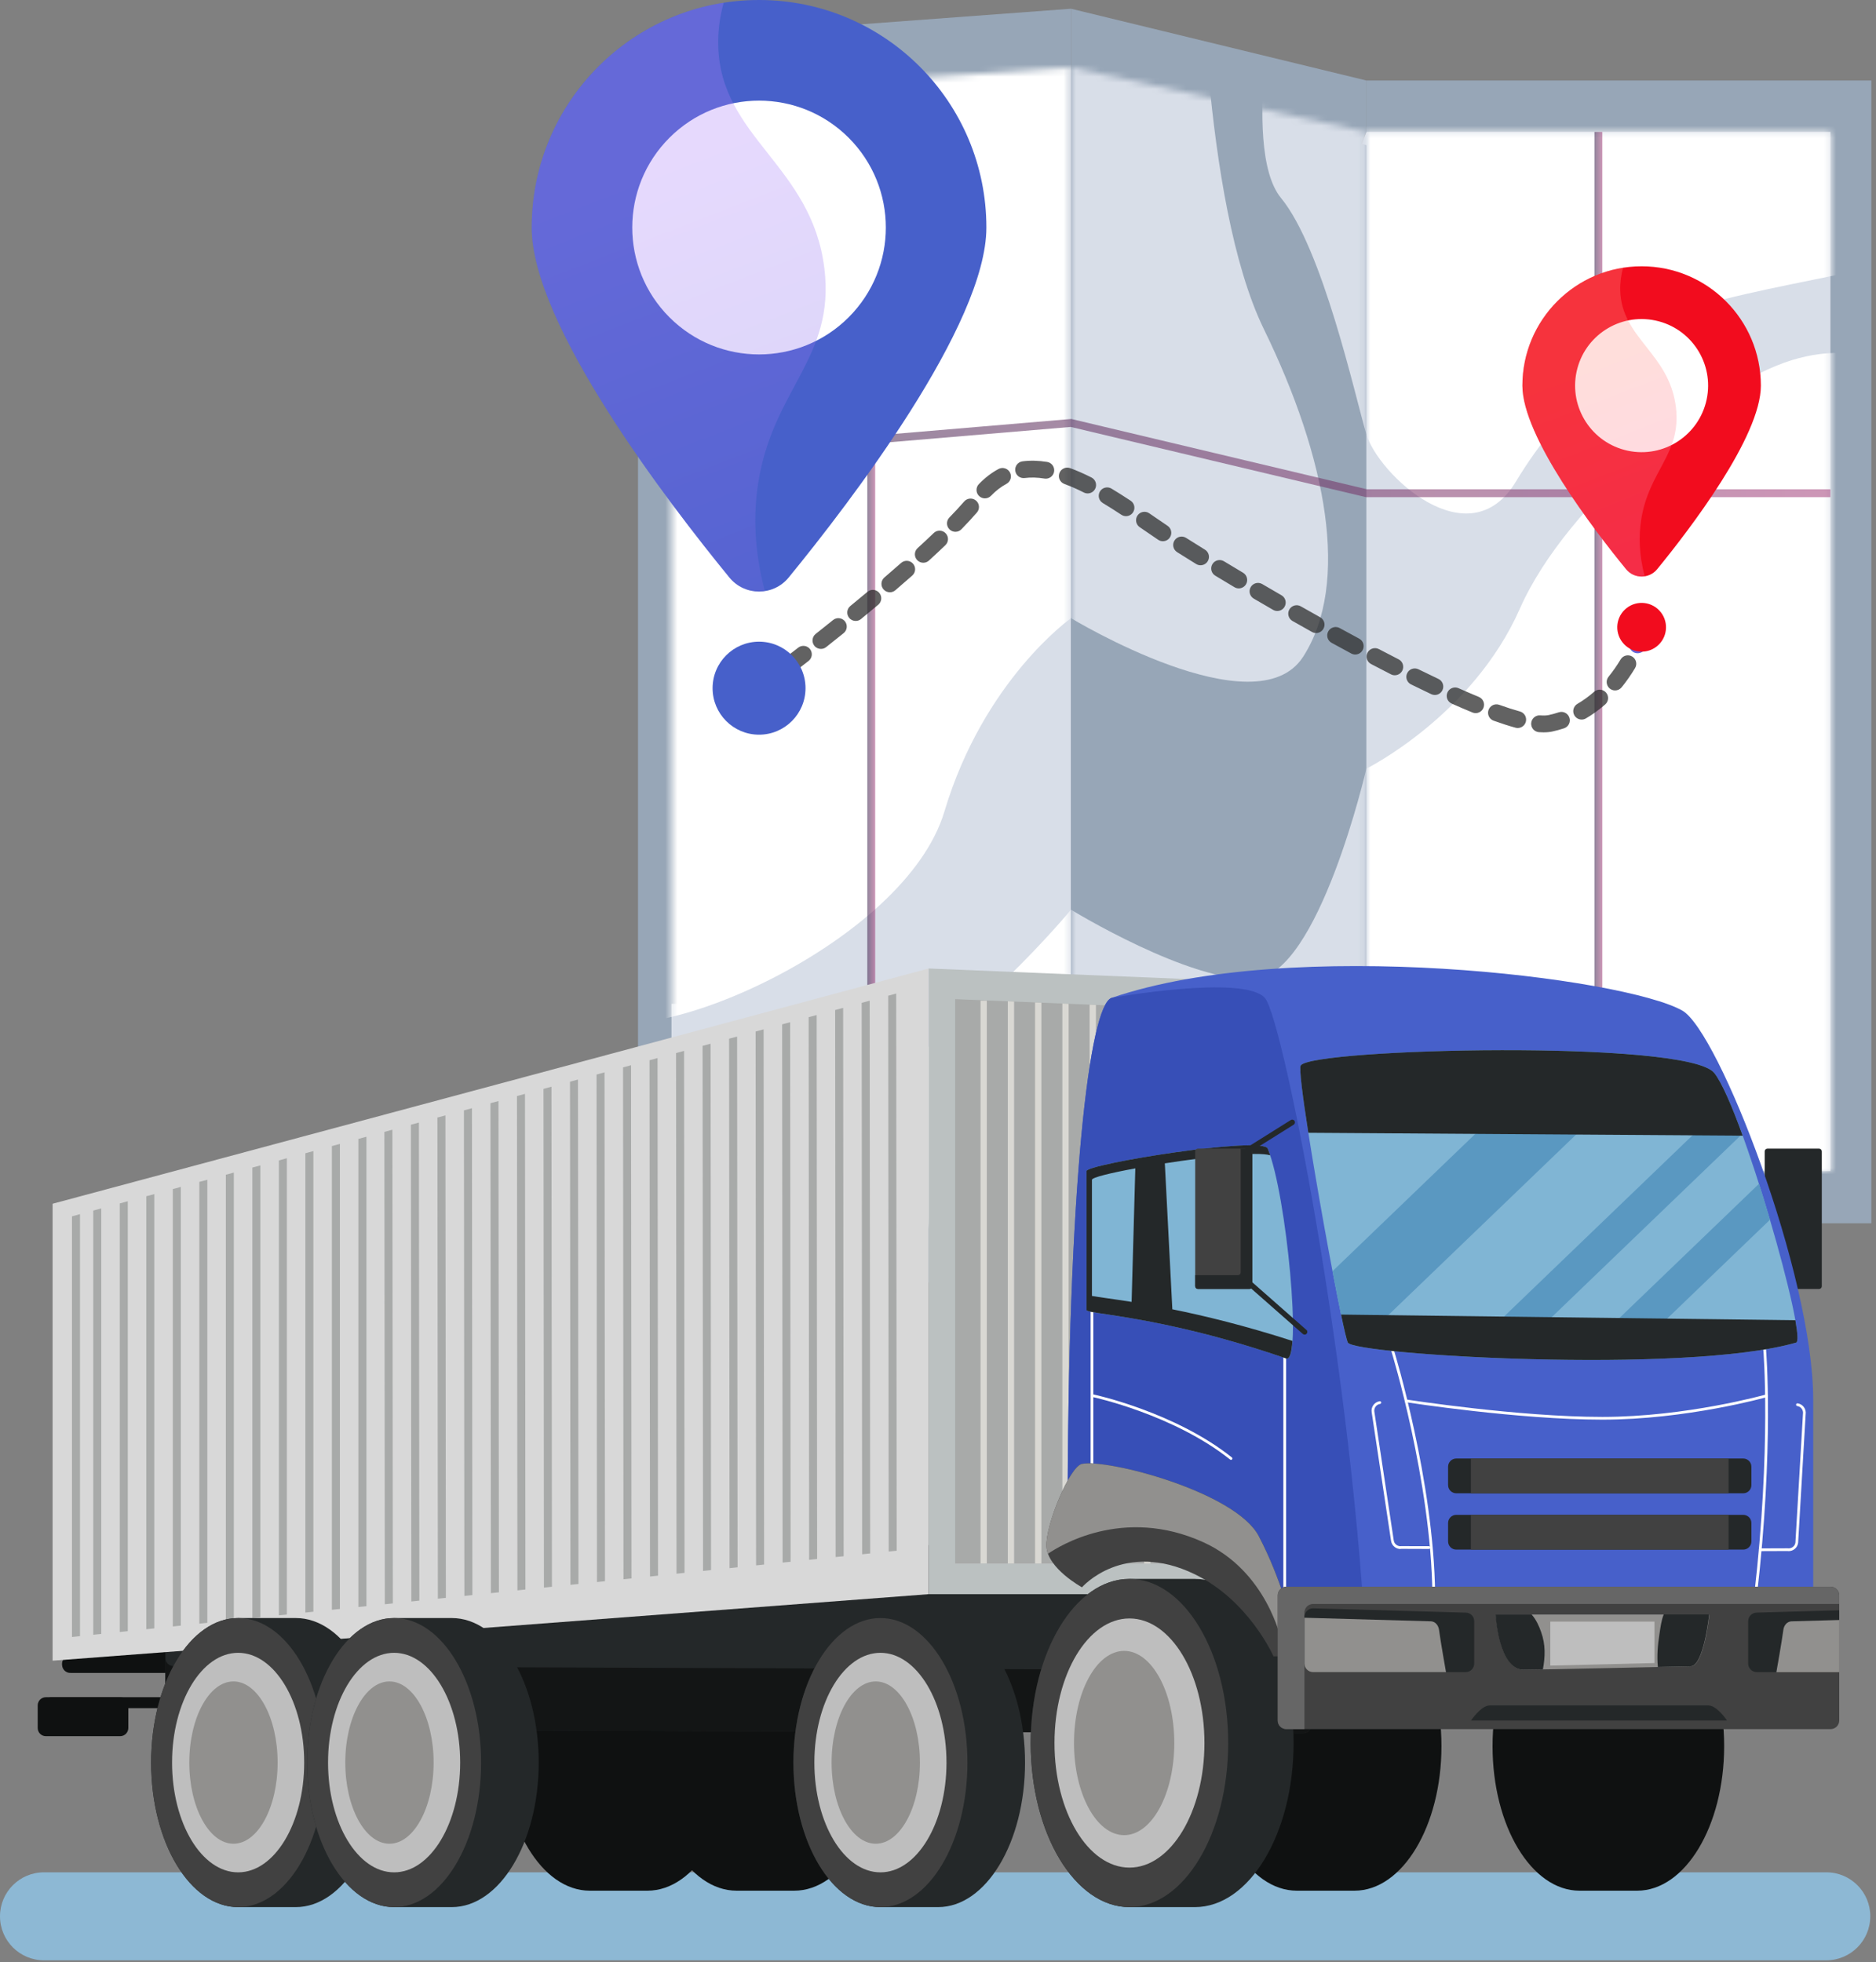 <svg width="306" height="320" viewBox="0 0 306 320" fill="none" xmlns="http://www.w3.org/2000/svg">
<rect x="0" y="0" width="306" height="320" fill="#808080" stroke="none"/>
<path d="M174.697 210.914L104.069 205.538V6.659L174.697 1.424V210.914Z" fill="#97A6B7"/>
<path d="M110.911 79.18V163.7H109.528V185.331H174.697V79.18H110.911Z" fill="#D8DEE8"/>
<mask id="mask0_307_637" style="mask-type:luminance" maskUnits="userSpaceOnUse" x="109" y="10" width="66" height="192">
<path d="M109.528 196.846V15.363L174.697 10.979V201.36L109.528 196.846Z" fill="white"/>
</mask>
<g mask="url(#mask0_307_637)">
<path d="M195.838 -13.07C195.838 -13.07 195.906 32.681 206.159 53.683C216.412 74.686 220.269 95.133 212.554 107.105C204.839 119.078 174.697 100.809 174.697 100.809C174.697 100.809 160.475 110.849 154.046 132.334C147.617 153.819 105.826 171.722 96.824 165.666C87.823 159.61 91.68 -2.533 91.68 -2.533L195.838 -13.07Z" fill="white"/>
<path d="M94.896 177.994C94.896 177.994 120.219 189.811 139.383 178.892C158.547 167.973 174.697 148.35 174.697 148.35C174.697 148.35 194.187 160.301 204.657 159.633C215.126 158.966 222.871 125.352 222.871 125.352C222.871 125.352 240.201 116.734 247.916 99.248C255.631 81.762 279.314 62.719 292.279 58.73C305.244 54.74 312.853 62.188 312.853 62.188L309.638 214.602L109.527 225.088L94.895 177.994H94.896Z" fill="white"/>
</g>
<path d="M222.87 199.487H305.244V13.128H222.87L222.87 199.487Z" fill="#97A6B7"/>
<path d="M298.566 190.973V21.512H222.871L200.156 85.503L222.871 190.973H298.566Z" fill="#D8DEE8"/>
<mask id="mask1_307_637" style="mask-type:luminance" maskUnits="userSpaceOnUse" x="222" y="21" width="77" height="170">
<path d="M298.566 190.973V21.512L222.871 21.512V190.973H298.566Z" fill="white"/>
</mask>
<g mask="url(#mask1_307_637)">
<path d="M94.896 177.994C94.896 177.994 120.219 189.811 139.383 178.892C158.547 167.973 174.697 148.35 174.697 148.35C174.697 148.35 194.187 160.3 204.657 159.633C215.126 158.966 222.871 125.352 222.871 125.352C222.871 125.352 240.201 116.734 247.916 99.248C255.631 81.762 279.314 62.718 292.279 58.729C305.244 54.74 312.853 62.188 312.853 62.188L309.638 214.602L109.527 225.088L94.895 177.994H94.896Z" fill="white"/>
<path d="M208.941 -7.381C208.941 -7.381 202.114 23.968 208.941 32.277C215.769 40.586 220.971 64.369 222.871 70.813C224.77 77.258 239.558 91.364 247.274 78.521C254.989 65.677 266.562 56.309 272.348 51.986C278.134 47.663 314.782 43.224 316.711 39.975C318.64 36.726 319.925 -0.138 319.925 -0.138L208.941 -7.381Z" fill="white"/>
</g>
<path d="M222.871 199.487L174.698 210.914V1.424L222.871 13.128V21.512L213.853 39.423L211.099 187.43L222.871 190.973V199.487Z" fill="#97A6B7"/>
<path d="M222.871 162.585V23.689L205.908 17.878L197.495 16.018L196.043 15.848V100.589H174.698V162.585H222.871Z" fill="#97A6B7"/>
<mask id="mask2_307_637" style="mask-type:luminance" maskUnits="userSpaceOnUse" x="174" y="10" width="49" height="192">
<path d="M174.698 201.36V10.979L222.871 21.512V190.987L174.698 201.36Z" fill="white"/>
</mask>
<g mask="url(#mask2_307_637)">
<path d="M195.838 -13.07C195.838 -13.07 195.907 32.681 206.159 53.683C216.412 74.686 220.27 95.133 212.555 107.105C204.84 119.078 174.697 100.809 174.697 100.809C174.697 100.809 160.476 110.849 154.046 132.334C147.617 153.819 105.826 171.722 96.825 165.666C87.823 159.61 91.68 -2.533 91.68 -2.533L195.838 -13.07Z" fill="#D8DEE8"/>
<path d="M94.896 177.994C94.896 177.994 120.219 189.811 139.383 178.892C158.547 167.973 174.697 148.35 174.697 148.35C174.697 148.35 194.187 160.301 204.657 159.633C215.126 158.966 222.871 125.352 222.871 125.352C222.871 125.352 240.201 116.734 247.916 99.248C255.631 81.762 279.314 62.719 292.279 58.73C305.244 54.74 312.853 62.188 312.853 62.188L309.638 214.602L109.527 225.088L94.895 177.994H94.896Z" fill="#D8DEE8"/>
<path d="M208.941 -7.381C208.941 -7.381 202.114 23.968 208.941 32.277C215.769 40.586 220.971 64.369 222.871 70.813C224.77 77.258 239.558 91.365 247.274 78.521C254.989 65.677 266.562 56.309 272.348 51.986C278.134 47.664 314.782 43.224 316.711 39.975C318.64 36.726 319.925 -0.138 319.925 -0.138L208.941 -7.381Z" fill="#D8DEE8"/>
</g>
<path opacity="0.53" d="M261.361 21.512H260.076V199.487H261.361V21.512Z" fill="url(#paint0_linear_307_637)"/>
<path opacity="0.53" d="M142.756 13.171H141.47V199.486H142.756V13.171Z" fill="url(#paint1_linear_307_637)"/>
<path opacity="0.53" d="M298.566 81.074H222.796L222.723 81.056L174.649 69.623L109.582 75.122L109.474 73.84L174.746 68.323L174.846 68.347L222.947 79.787H298.566V81.074Z" fill="url(#paint2_linear_307_637)"/>
<path d="M123.812 113.599C123.392 113.599 122.977 113.407 122.708 113.043C122.257 112.434 122.385 111.574 122.994 111.122C122.996 111.12 123.522 110.73 124.448 110.031C125.053 109.573 125.914 109.694 126.371 110.3C126.828 110.905 126.706 111.766 126.102 112.224C125.162 112.933 124.629 113.329 124.629 113.329C124.383 113.511 124.097 113.599 123.813 113.599H123.812Z" fill="url(#paint3_linear_307_637)"/>
<path opacity="0.75" d="M251.79 119.43C251.547 119.43 251.289 119.42 251.024 119.4C250.268 119.344 249.701 118.686 249.758 117.928C249.814 117.171 250.47 116.603 251.229 116.661C251.793 116.703 252.273 116.685 252.629 116.607C253.178 116.486 253.725 116.337 254.253 116.161C254.972 115.923 255.75 116.312 255.988 117.033C256.227 117.753 255.836 118.53 255.117 118.768C254.498 118.973 253.859 119.149 253.216 119.29C252.793 119.383 252.312 119.429 251.789 119.429L251.79 119.43ZM247.559 118.721C247.439 118.721 247.317 118.705 247.195 118.671C246.124 118.378 244.924 117.993 243.628 117.526C242.914 117.269 242.544 116.482 242.801 115.769C243.058 115.055 243.844 114.685 244.557 114.942C245.786 115.384 246.918 115.747 247.92 116.022C248.651 116.223 249.082 116.978 248.882 117.71C248.715 118.32 248.162 118.721 247.558 118.721H247.559ZM257.99 117.344C257.518 117.344 257.059 117.1 256.803 116.662C256.421 116.007 256.642 115.166 257.297 114.783C258.244 114.23 259.161 113.566 260.022 112.809C260.592 112.309 261.459 112.365 261.959 112.935C262.46 113.505 262.403 114.373 261.834 114.874C260.841 115.746 259.78 116.515 258.681 117.156C258.464 117.284 258.225 117.344 257.99 117.344ZM240.696 116.293C240.522 116.293 240.345 116.26 240.175 116.19C239.11 115.752 237.971 115.263 236.791 114.738C236.098 114.429 235.787 113.617 236.096 112.924C236.405 112.231 237.217 111.92 237.908 112.228C239.064 112.743 240.177 113.222 241.217 113.649C241.918 113.937 242.253 114.739 241.965 115.441C241.747 115.972 241.235 116.293 240.695 116.293H240.696ZM234.041 113.335C233.845 113.335 233.645 113.293 233.456 113.203C232.395 112.702 231.286 112.166 230.157 111.609C229.477 111.274 229.198 110.45 229.533 109.77C229.867 109.089 230.691 108.81 231.371 109.145C232.486 109.694 233.582 110.223 234.629 110.718C235.314 111.042 235.608 111.861 235.284 112.547C235.049 113.043 234.556 113.334 234.041 113.334V113.335ZM263.441 112.594C263.136 112.594 262.829 112.493 262.575 112.285C261.987 111.806 261.899 110.941 262.378 110.353C263.082 109.487 263.745 108.539 264.347 107.535C264.737 106.884 265.58 106.674 266.23 107.063C266.88 107.454 267.091 108.297 266.701 108.948C266.032 110.063 265.293 111.119 264.507 112.087C264.235 112.42 263.84 112.593 263.442 112.593L263.441 112.594ZM128.167 110.3C127.755 110.3 127.347 110.115 127.077 109.763C126.616 109.161 126.729 108.299 127.33 107.837C128.192 107.175 129.157 106.429 130.2 105.616C130.798 105.15 131.66 105.256 132.127 105.855C132.593 106.454 132.486 107.317 131.888 107.783C130.839 108.602 129.869 109.352 129.001 110.018C128.752 110.209 128.458 110.302 128.167 110.302V110.3ZM227.508 110.118C227.298 110.118 227.085 110.07 226.885 109.968C225.829 109.429 224.737 108.863 223.638 108.286C222.967 107.934 222.708 107.104 223.06 106.432C223.412 105.76 224.241 105.501 224.913 105.853C226.003 106.425 227.086 106.986 228.133 107.521C228.809 107.865 229.077 108.693 228.732 109.368C228.49 109.844 228.008 110.118 227.508 110.118ZM221.059 106.736C220.84 106.736 220.618 106.683 220.411 106.573C219.338 105.996 218.266 105.414 217.2 104.829C216.535 104.464 216.292 103.63 216.656 102.964C217.021 102.299 217.855 102.056 218.52 102.42C219.58 103.001 220.644 103.58 221.71 104.152C222.377 104.511 222.628 105.343 222.269 106.012C222.022 106.473 221.548 106.735 221.058 106.735L221.059 106.736ZM133.905 105.824C133.5 105.824 133.099 105.645 132.828 105.302C132.358 104.707 132.458 103.843 133.052 103.373C133.965 102.65 134.914 101.893 135.887 101.11C136.477 100.634 137.341 100.728 137.817 101.319C138.292 101.91 138.198 102.775 137.607 103.25C136.629 104.038 135.674 104.799 134.756 105.526C134.504 105.726 134.203 105.823 133.905 105.823L133.905 105.824ZM214.674 103.234C214.447 103.234 214.218 103.178 214.006 103.06C212.933 102.46 211.871 101.862 210.824 101.267C210.165 100.893 209.934 100.054 210.308 99.394C210.683 98.735 211.52 98.504 212.18 98.878C213.22 99.47 214.277 100.065 215.343 100.661C216.005 101.031 216.242 101.868 215.873 102.53C215.622 102.98 215.154 103.234 214.673 103.234H214.674ZM139.572 101.259C139.175 101.259 138.781 101.088 138.51 100.756C138.029 100.169 138.115 99.304 138.701 98.824C139.623 98.067 140.556 97.295 141.491 96.514C142.073 96.027 142.939 96.104 143.424 96.686C143.911 97.268 143.834 98.134 143.252 98.621C142.31 99.409 141.37 100.186 140.441 100.949C140.186 101.158 139.878 101.26 139.572 101.26V101.259ZM208.341 99.636C208.108 99.636 207.873 99.577 207.657 99.452C206.579 98.831 205.525 98.217 204.5 97.616C203.846 97.233 203.627 96.391 204.01 95.737C204.394 95.082 205.235 94.863 205.888 95.247C206.907 95.845 207.955 96.455 209.027 97.073C209.685 97.452 209.91 98.292 209.531 98.949C209.277 99.39 208.815 99.637 208.34 99.637L208.341 99.636ZM145.149 96.588C144.763 96.588 144.378 96.426 144.106 96.108C143.613 95.532 143.68 94.665 144.256 94.171C145.195 93.366 146.114 92.568 146.987 91.797C147.555 91.295 148.422 91.35 148.924 91.919C149.426 92.488 149.371 93.356 148.802 93.858C147.92 94.636 146.991 95.444 146.042 96.258C145.783 96.48 145.466 96.588 145.149 96.588ZM202.057 95.953C201.818 95.953 201.576 95.89 201.356 95.759C200.263 95.109 199.216 94.48 198.225 93.879C197.576 93.487 197.368 92.642 197.76 91.993C198.153 91.344 198.997 91.136 199.645 91.529C200.63 92.126 201.673 92.751 202.76 93.398C203.411 93.786 203.625 94.629 203.238 95.281C202.981 95.713 202.525 95.953 202.057 95.953ZM195.823 92.18C195.577 92.18 195.328 92.114 195.104 91.976C193.978 91.281 192.933 90.629 191.999 90.037C191.358 89.631 191.169 88.782 191.574 88.141C191.98 87.5 192.828 87.309 193.468 87.716C194.393 88.302 195.428 88.948 196.544 89.637C197.19 90.035 197.391 90.881 196.994 91.526C196.734 91.948 196.284 92.18 195.824 92.18H195.823ZM150.601 91.771C150.229 91.771 149.858 91.621 149.588 91.324C149.076 90.764 149.115 89.895 149.674 89.384C150.603 88.534 151.489 87.704 152.305 86.92C152.852 86.394 153.721 86.413 154.247 86.96C154.771 87.507 154.754 88.376 154.207 88.902C153.375 89.701 152.472 90.545 151.527 91.411C151.263 91.652 150.932 91.771 150.601 91.771ZM189.679 88.26C189.416 88.26 189.149 88.184 188.914 88.026C188.156 87.515 187.379 86.981 186.585 86.437L185.902 85.969C185.276 85.54 185.117 84.685 185.545 84.059C185.974 83.433 186.828 83.274 187.453 83.702L188.138 84.171C188.924 84.711 189.695 85.241 190.446 85.747C191.075 86.171 191.242 87.025 190.818 87.653C190.553 88.047 190.119 88.26 189.678 88.26H189.679ZM155.84 86.723C155.494 86.723 155.149 86.594 154.883 86.334C154.34 85.804 154.327 84.935 154.856 84.391C155.759 83.464 156.572 82.583 157.275 81.775C157.773 81.203 158.64 81.143 159.212 81.642C159.784 82.139 159.844 83.007 159.346 83.58C158.609 84.425 157.761 85.343 156.824 86.307C156.555 86.584 156.197 86.723 155.84 86.723ZM183.663 84.173C183.404 84.173 183.142 84.1 182.909 83.946C181.8 83.215 180.81 82.59 179.884 82.034C179.234 81.644 179.023 80.8 179.412 80.15C179.803 79.499 180.644 79.287 181.296 79.677C182.255 80.253 183.277 80.899 184.419 81.652C185.052 82.07 185.228 82.921 184.81 83.555C184.547 83.956 184.109 84.173 183.663 84.173ZM160.655 81.272C160.312 81.272 159.969 81.145 159.703 80.888C159.157 80.362 159.141 79.493 159.666 78.946C160.653 77.921 161.733 77.091 162.875 76.48C163.544 76.123 164.375 76.375 164.733 77.044C165.09 77.713 164.837 78.545 164.169 78.903C163.28 79.378 162.43 80.034 161.643 80.851C161.374 81.131 161.014 81.272 160.655 81.272ZM177.412 80.465C177.203 80.465 176.993 80.418 176.795 80.317C175.681 79.755 174.61 79.285 173.616 78.922C172.903 78.662 172.537 77.873 172.797 77.161C173.057 76.449 173.844 76.081 174.557 76.341C175.653 76.742 176.821 77.254 178.031 77.865C178.708 78.207 178.98 79.033 178.638 79.71C178.397 80.189 177.913 80.465 177.412 80.465ZM170.584 78.06C170.51 78.06 170.437 78.054 170.362 78.042C169.22 77.856 168.139 77.826 167.141 77.956C166.388 78.054 165.7 77.522 165.604 76.77C165.506 76.017 166.037 75.329 166.789 75.232C168.052 75.068 169.4 75.102 170.805 75.331C171.553 75.453 172.06 76.159 171.938 76.908C171.828 77.581 171.246 78.06 170.585 78.06H170.584Z" fill="#2E2E2E"/>
<path d="M267.112 106.534C266.929 106.534 266.743 106.497 266.565 106.419C265.869 106.115 265.551 105.307 265.855 104.611C266.268 103.662 266.459 103.052 266.461 103.046C266.687 102.322 267.456 101.917 268.178 102.142C268.901 102.366 269.306 103.134 269.083 103.857C269.073 103.887 268.851 104.606 268.37 105.708C268.145 106.225 267.641 106.533 267.111 106.533L267.112 106.534Z" fill="url(#paint4_linear_307_637)"/>
<path d="M160.891 37.105C160.891 52.96 138.693 81.892 128.647 94.174C126.147 97.23 121.474 97.23 118.974 94.174C108.928 81.892 86.73 52.96 86.73 37.105C86.73 16.612 103.331 0 123.81 0C144.289 0 160.891 16.612 160.891 37.105Z" fill="#4760CA"/>
<path d="M138.434 51.737C146.51 43.656 146.51 30.553 138.434 22.472C130.358 14.391 117.264 14.391 109.188 22.472C101.111 30.553 101.111 43.656 109.188 51.737C117.264 59.819 130.358 59.819 138.434 51.737Z" fill="white"/>
<g style="mix-blend-mode:multiply" opacity="0.3">
<path d="M123.647 78.94C125.999 63.437 136.23 58.474 134.474 43.836C132.449 26.954 117.511 22.459 117.15 7.433C117.092 5.015 117.421 2.682 118.041 0.448C100.303 3.222 86.731 18.576 86.731 37.105C86.731 52.961 108.928 81.893 118.975 94.175C120.446 95.974 122.67 96.712 124.761 96.394C122.963 89.604 122.909 83.805 123.647 78.94V78.94Z" fill="url(#paint5_linear_307_637)"/>
</g>
<path d="M123.811 119.809C127.997 119.809 131.39 116.414 131.39 112.225C131.39 108.037 127.997 104.642 123.811 104.642C119.625 104.642 116.232 108.037 116.232 112.225C116.232 116.414 119.625 119.809 123.811 119.809Z" fill="#4760CA"/>
<path d="M287.22 62.888C287.22 71.204 275.577 86.378 270.308 92.82C268.997 94.423 266.546 94.423 265.234 92.82C259.966 86.378 248.323 71.204 248.323 62.888C248.323 52.14 257.03 43.426 267.771 43.426C278.512 43.426 287.22 52.139 287.22 62.888Z" fill="#F20C1E"/>
<path d="M278.378 65.137C279.622 59.273 275.879 53.511 270.019 52.267C264.159 51.023 258.401 54.768 257.157 60.631C255.914 66.495 259.656 72.257 265.516 73.502C271.376 74.746 277.135 71.001 278.378 65.137Z" fill="white"/>
<g style="mix-blend-mode:multiply" opacity="0.3">
<path d="M267.686 84.829C268.92 76.698 274.286 74.096 273.365 66.418C272.303 57.563 264.468 55.205 264.279 47.325C264.249 46.056 264.422 44.833 264.747 43.661C255.443 45.115 248.325 53.169 248.325 62.886C248.325 71.203 259.967 86.377 265.236 92.819C266.008 93.762 267.175 94.15 268.271 93.983C267.328 90.422 267.299 87.38 267.687 84.829H267.686Z" fill="url(#paint6_linear_307_637)"/>
</g>
<path d="M270.219 105.429C271.949 104.077 272.257 101.578 270.906 99.846C269.555 98.114 267.057 97.807 265.326 99.159C263.596 100.51 263.288 103.01 264.639 104.742C265.99 106.474 268.488 106.781 270.219 105.429Z" fill="#F20C1E"/>
<path d="M305.065 312.503C305.065 316.466 301.853 319.677 297.89 319.677H7.174C3.211 319.677 0 316.466 0 312.503C0 308.539 3.211 305.328 7.174 305.328H297.896C301.859 305.328 305.07 308.539 305.07 312.503H305.065Z" fill="#8DB8D4"/>
<path d="M32.688 270.197C32.732 270.933 32.172 272.76 31.437 272.81H11.538C10.803 272.854 10.172 272.288 10.128 271.553L10.117 271.421C10.073 270.686 10.633 270.054 11.368 270.01L31.267 268.814C32.002 268.77 32.633 269.33 32.678 270.065L32.688 270.197Z" fill="#0F1111"/>
<path d="M7.482 276.773H19.597C20.332 276.773 20.93 277.372 20.93 278.107V281.796C20.93 282.531 20.332 283.13 19.597 283.13H7.482C6.746 283.13 6.148 282.531 6.148 281.796V278.107C6.148 277.372 6.746 276.773 7.482 276.773Z" fill="#0F1111"/>
<path d="M28.407 277.668C28.407 278.162 28.006 278.557 27.512 278.557H8.377C7.883 278.557 7.482 278.156 7.482 277.668C7.482 277.174 7.883 276.773 8.377 276.773H27.512C28.006 276.773 28.407 277.174 28.407 277.668Z" fill="#0F1111"/>
<path d="M129.552 261.184H120.154C112.321 261.184 105.964 271.74 105.964 284.755C105.964 297.77 112.315 308.325 120.154 308.325H129.552C137.39 308.325 143.741 297.77 143.741 284.755C143.741 271.74 137.39 261.184 129.552 261.184Z" fill="#0F1111"/>
<path d="M220.931 261.184H211.534C203.695 261.184 197.344 271.74 197.344 284.755C197.344 297.77 203.695 308.325 211.534 308.325H220.931C228.77 308.325 235.121 297.77 235.121 284.755C235.121 271.74 228.77 261.184 220.931 261.184Z" fill="#0F1111"/>
<path d="M267.041 261.184H257.643C249.805 261.184 243.454 271.74 243.454 284.755C243.454 297.77 249.805 308.325 257.643 308.325H267.041C274.88 308.325 281.231 297.77 281.231 284.755C281.231 271.74 274.88 261.184 267.041 261.184Z" fill="#0F1111"/>
<path d="M105.602 261.184H96.205C88.371 261.184 82.015 271.74 82.015 284.755C82.015 297.77 88.366 308.325 96.205 308.325H105.602C113.441 308.325 119.792 297.77 119.792 284.755C119.792 271.74 113.441 261.184 105.602 261.184Z" fill="#0F1111"/>
<path d="M213.91 281.313C213.91 282.048 213.312 282.647 212.576 282.647L28.308 281.982C27.572 281.982 26.974 281.384 26.974 280.648V264.505C26.974 263.769 27.572 263.171 28.308 263.171L213.246 246.368C213.982 246.368 214.58 246.966 214.58 247.702L213.916 281.313H213.91Z" fill="#242829"/>
<path opacity="0.8" d="M213.91 271.037C213.91 271.772 213.312 272.371 212.576 272.371L28.308 271.701C27.572 271.701 26.974 271.103 26.974 270.367V280.643C26.974 281.379 27.572 281.977 28.308 281.977L212.576 282.641C213.312 282.641 213.91 282.043 213.91 281.307L214.574 247.697C214.574 247.45 214.503 247.219 214.382 247.021L213.905 271.037H213.91Z" fill="#0F1111"/>
<path d="M288.29 187.315H296.716C296.963 187.315 297.16 187.513 297.16 187.76V209.755C297.16 210.002 296.963 210.2 296.716 210.2H288.29C288.043 210.2 287.845 210.002 287.845 209.755V187.76C287.845 187.513 288.043 187.315 288.29 187.315Z" fill="#242829"/>
<path d="M151.481 259.971L8.58 270.817V196.301L151.481 157.937V259.971Z" fill="#D8D8D8"/>
<path d="M239.628 259.971H151.481V157.937L239.628 161.548V259.971Z" fill="#BBC1C1"/>
<path d="M235.302 254.97H155.802V162.937L235.302 166.198V254.97Z" fill="#A8AAA9"/>
<path d="M11.742 198.354V266.953L13.048 266.816V197.997L11.742 198.354Z" fill="#A8AAA9"/>
<path d="M15.211 197.415V266.591L16.517 266.453V197.064L15.211 197.415Z" fill="#A8AAA9"/>
<path d="M19.536 196.246V266.141L20.843 266.003V195.895L19.536 196.246Z" fill="#A8AAA9"/>
<path d="M23.862 195.077V265.685L25.168 265.548V194.726L23.862 195.077Z" fill="#A8AAA9"/>
<path d="M28.188 193.907V265.235L29.494 265.097V193.556L28.188 193.907Z" fill="#A8AAA9"/>
<path d="M32.513 192.738V264.779L33.819 264.642V192.387L32.513 192.738Z" fill="#A8AAA9"/>
<path d="M36.838 191.569V264.329L38.139 264.192V191.218L36.838 191.569Z" fill="#A8AAA9"/>
<path d="M41.164 190.4V263.873L42.465 263.736V190.049L41.164 190.4Z" fill="#A8AAA9"/>
<path d="M45.49 189.236V263.423L46.791 263.286V188.879L45.49 189.236Z" fill="#A8AAA9"/>
<path d="M49.81 188.067V262.968L51.116 262.83V187.71L49.81 188.067Z" fill="#A8AAA9"/>
<path d="M54.135 186.898V262.517L55.441 262.38V186.541L54.135 186.898Z" fill="#A8AAA9"/>
<path d="M58.46 185.729V262.062L59.767 261.93V185.372L58.46 185.729Z" fill="#A8AAA9"/>
<path d="M62.698 184.581L62.77 261.612L64.076 261.48L64.005 184.23L62.698 184.581Z" fill="#A8AAA9"/>
<path d="M67.024 183.412L67.095 261.162L68.402 261.025L68.33 183.061L67.024 183.412Z" fill="#A8AAA9"/>
<path d="M71.349 182.243L71.421 260.706L72.727 260.574L72.656 181.892L71.349 182.243Z" fill="#A8AAA9"/>
<path d="M75.675 181.074L75.746 260.256L77.053 260.119L76.981 180.722L75.675 181.074Z" fill="#A8AAA9"/>
<path d="M80.001 179.905L80.072 259.8L81.378 259.669L81.307 179.553L80.001 179.905Z" fill="#A8AAA9"/>
<path d="M84.326 178.735L84.397 259.35L85.704 259.213L85.632 178.384L84.326 178.735Z" fill="#A8AAA9"/>
<path d="M88.651 177.571L88.723 258.9L90.029 258.763L89.952 177.215L88.651 177.571Z" fill="#A8AAA9"/>
<path d="M92.977 176.402L93.048 258.444L94.355 258.307L94.278 176.045L92.977 176.402Z" fill="#A8AAA9"/>
<path d="M97.302 175.233L97.374 257.994L98.68 257.857L98.603 174.876L97.302 175.233Z" fill="#A8AAA9"/>
<path d="M101.628 174.064L101.699 257.539L103.006 257.402L102.929 173.713L101.628 174.064Z" fill="#A8AAA9"/>
<path d="M105.948 172.895L106.025 257.089L107.331 256.951L107.254 172.543L105.948 172.895Z" fill="#A8AAA9"/>
<path d="M110.274 171.725L110.351 256.633L111.657 256.496L111.58 171.374L110.274 171.725Z" fill="#A8AAA9"/>
<path d="M114.599 170.556L114.676 256.183L115.982 256.046L115.906 170.205L114.599 170.556Z" fill="#A8AAA9"/>
<path d="M118.925 169.387L119.001 255.727L120.308 255.59L120.231 169.036L118.925 169.387Z" fill="#A8AAA9"/>
<path d="M123.25 168.218L123.327 255.277L124.633 255.14L124.556 167.867L123.25 168.218Z" fill="#A8AAA9"/>
<path d="M127.576 167.049L127.653 254.822L128.959 254.685L128.882 166.698L127.576 167.049Z" fill="#A8AAA9"/>
<path d="M131.901 165.879L131.978 254.371L133.284 254.234L133.208 165.528L131.901 165.879Z" fill="#A8AAA9"/>
<path d="M136.227 164.71L136.303 253.916L137.61 253.784L137.528 164.359L136.227 164.71Z" fill="#A8AAA9"/>
<path d="M140.552 163.541L140.629 253.466L141.936 253.329L141.853 163.19L140.552 163.541Z" fill="#A8AAA9"/>
<path d="M146.179 162.021L144.878 162.377L144.955 253.016L146.261 252.878L146.179 162.021Z" fill="#A8AAA9"/>
<path d="M160.961 163.19H159.935V254.965H160.961V163.19Z" fill="#D9D8D3"/>
<path d="M164.386 163.289V254.97H165.413V163.332L164.386 163.289Z" fill="#D9D8D3"/>
<path d="M168.833 163.475V254.97H169.864V163.514L168.833 163.475Z" fill="#D9D8D3"/>
<path d="M173.284 163.656V254.97H174.311V163.7L173.284 163.656Z" fill="#D9D8D3"/>
<path d="M177.73 163.838V254.97H178.762V163.882L177.73 163.838Z" fill="#D9D8D3"/>
<path d="M182.182 164.019V254.97H183.209V164.062L182.182 164.019Z" fill="#D9D8D3"/>
<path d="M186.628 164.205V254.97H187.655V164.244L186.628 164.205Z" fill="#D9D8D3"/>
<path d="M191.075 164.386V254.97H192.107V164.43L191.075 164.386Z" fill="#D9D8D3"/>
<path d="M195.527 164.568V254.97H196.553V164.612L195.527 164.568Z" fill="#D9D8D3"/>
<path d="M199.979 164.749V254.97H201.005V164.793L199.979 164.749Z" fill="#D9D8D3"/>
<path d="M204.425 164.935V254.97H205.451V164.974L204.425 164.935Z" fill="#D9D8D3"/>
<path d="M208.871 165.116V254.97H209.903V165.155L208.871 165.116Z" fill="#D9D8D3"/>
<path d="M213.323 165.298V254.97H214.349V165.342L213.323 165.298Z" fill="#D9D8D3"/>
<path d="M217.769 165.479V254.97H218.801V165.523L217.769 165.479Z" fill="#D9D8D3"/>
<path d="M222.221 165.66V254.97H223.247V165.704L222.221 165.66Z" fill="#D9D8D3"/>
<path d="M226.667 165.847V254.97H227.699V165.885L226.667 165.847Z" fill="#D9D8D3"/>
<path d="M231.119 166.028V254.97H232.145V166.072L231.119 166.028Z" fill="#D9D8D3"/>
<path d="M181.315 162.728C177.725 163.958 174.135 192.969 174.135 248.41C174.135 248.41 192.481 237.014 209.728 270.817L295.755 276.872V228.248C295.755 207.79 280.308 168.135 274.407 164.803C264.922 159.44 210.754 152.65 181.315 162.728Z" fill="#4760CA"/>
<path d="M181.315 162.729C177.725 163.958 174.135 192.969 174.135 248.41C174.135 248.41 192.481 237.014 209.728 270.817L223.089 276.872C221.936 231.042 209.464 166.236 206.308 162.729C202.839 158.875 181.315 162.729 181.315 162.729Z" fill="#374FB7"/>
<path d="M228.424 252.604C228.111 252.604 227.787 252.5 227.513 252.297C227.178 252.05 226.958 251.687 226.898 251.276L223.736 230.279C223.676 229.868 223.774 229.456 224.021 229.121C224.268 228.786 224.631 228.567 225.042 228.506C225.163 228.49 225.278 228.572 225.295 228.693C225.311 228.814 225.229 228.929 225.108 228.945C224.812 228.989 224.554 229.143 224.378 229.385C224.203 229.626 224.131 229.917 224.175 230.208L227.337 251.204C227.381 251.501 227.535 251.759 227.776 251.934C228.018 252.11 228.303 252.181 228.605 252.137L233.084 252.148C233.205 252.148 233.304 252.247 233.304 252.373C233.304 252.494 233.205 252.593 233.079 252.593L228.632 252.577C228.561 252.588 228.49 252.593 228.418 252.593L228.424 252.604Z" fill="white"/>
<path d="M233.864 260.19C233.743 260.19 233.644 260.091 233.644 259.971C233.425 241.532 227.03 220.602 226.964 220.393C226.925 220.278 226.991 220.152 227.112 220.113C227.227 220.075 227.354 220.141 227.392 220.261C227.458 220.47 233.869 241.461 234.089 259.965C234.089 260.086 233.99 260.19 233.869 260.19H233.864Z" fill="white"/>
<path d="M291.764 252.95C291.687 252.95 291.605 252.95 291.528 252.933L287.115 252.95C286.994 252.95 286.895 252.851 286.89 252.73C286.89 252.61 286.988 252.505 287.109 252.505L291.556 252.489C291.885 252.533 292.176 252.461 292.417 252.286C292.659 252.11 292.813 251.852 292.856 251.556L294.086 230.576C294.135 230.263 294.059 229.967 293.883 229.73C293.707 229.489 293.449 229.335 293.153 229.291C293.032 229.275 292.95 229.16 292.966 229.039C292.983 228.918 293.098 228.836 293.219 228.852C293.63 228.913 293.993 229.132 294.24 229.467C294.487 229.802 294.586 230.214 294.525 230.625L293.296 251.605C293.23 252.039 293.016 252.401 292.681 252.643C292.412 252.846 292.088 252.95 291.759 252.95H291.764Z" fill="white"/>
<path d="M286.341 260.531C286.341 260.531 286.324 260.531 286.313 260.531C286.193 260.514 286.105 260.404 286.116 260.284C288.943 235.9 287.631 220.234 287.62 220.08C287.609 219.96 287.702 219.85 287.823 219.839C287.949 219.822 288.053 219.916 288.064 220.042C288.081 220.196 289.393 235.906 286.56 260.333C286.544 260.448 286.451 260.531 286.341 260.531Z" fill="white"/>
<path d="M261.37 231.509C247.658 231.509 229.505 228.693 229.324 228.666C229.203 228.649 229.121 228.534 229.138 228.413C229.16 228.292 229.275 228.21 229.39 228.226C229.571 228.254 247.691 231.064 261.365 231.064C275.039 231.064 287.949 227.441 288.081 227.403C288.202 227.37 288.323 227.436 288.356 227.557C288.388 227.672 288.323 227.798 288.202 227.831C288.076 227.87 275.094 231.509 261.365 231.509H261.37Z" fill="white"/>
<path d="M200.791 238.069C200.742 238.069 200.692 238.052 200.654 238.019C191.465 230.691 178.417 227.864 178.291 227.837C178.17 227.809 178.093 227.694 178.121 227.573C178.148 227.452 178.269 227.376 178.384 227.403C178.516 227.43 191.663 230.279 200.934 237.673C201.033 237.75 201.049 237.887 200.967 237.986C200.923 238.041 200.857 238.069 200.791 238.069Z" fill="white"/>
<path d="M209.777 218.258H209.332V260.531H209.777V218.258Z" fill="white"/>
<path d="M178.335 211.336H177.89V243.519H178.335V211.336Z" fill="white"/>
<path d="M284.343 237.849H237.536C236.799 237.849 236.202 238.446 236.202 239.183V242.185C236.202 242.922 236.799 243.519 237.536 243.519H284.343C285.079 243.519 285.677 242.922 285.677 242.185V239.183C285.677 238.446 285.079 237.849 284.343 237.849Z" fill="#242829"/>
<path d="M281.949 237.849H239.924V243.519H281.949V237.849Z" fill="#414141"/>
<path d="M284.343 247.032H237.536C236.799 247.032 236.202 247.63 236.202 248.366V251.369C236.202 252.106 236.799 252.703 237.536 252.703H284.343C285.079 252.703 285.677 252.106 285.677 251.369V248.366C285.677 247.63 285.079 247.032 284.343 247.032Z" fill="#242829"/>
<path d="M281.949 247.032H239.924V252.703H281.949V247.032Z" fill="#414141"/>
<path d="M194.896 257.484H184.225C175.327 257.484 168.119 269.467 168.119 284.244C168.119 299.021 175.332 311.004 184.225 311.004H194.896C203.794 311.004 211.001 299.021 211.001 284.244C211.001 269.467 203.788 257.484 194.896 257.484Z" fill="#242829"/>
<path d="M200.336 284.244C200.336 299.021 193.123 311.004 184.23 311.004C175.338 311.004 168.125 299.021 168.125 284.244C168.125 269.467 175.338 257.484 184.23 257.484C193.123 257.484 200.336 269.467 200.336 284.244Z" fill="#414141"/>
<path d="M196.46 284.244C196.46 295.464 190.982 304.56 184.23 304.56C177.478 304.56 172 295.464 172 284.244C172 273.024 177.473 263.928 184.23 263.928C190.987 263.928 196.46 273.024 196.46 284.244Z" fill="#BEBEBE"/>
<path d="M191.542 284.244C191.542 292.544 187.88 299.268 183.363 299.268C178.845 299.268 175.184 292.538 175.184 284.244C175.184 275.95 178.845 269.22 183.363 269.22C187.88 269.22 191.542 275.944 191.542 284.244Z" fill="#91908E"/>
<path d="M153.007 263.863H143.61C135.777 263.863 129.42 274.418 129.42 287.433C129.42 300.448 135.771 311.004 143.61 311.004H153.007C160.846 311.004 167.197 300.448 167.197 287.433C167.197 274.418 160.846 263.863 153.007 263.863Z" fill="#242829"/>
<path d="M143.61 311.004C151.447 311.004 157.8 300.451 157.8 287.433C157.8 274.416 151.447 263.863 143.61 263.863C135.773 263.863 129.42 274.416 129.42 287.433C129.42 300.451 135.773 311.004 143.61 311.004Z" fill="#414141"/>
<path d="M143.61 305.334C149.561 305.334 154.385 297.32 154.385 287.433C154.385 277.547 149.561 269.533 143.61 269.533C137.659 269.533 132.834 277.547 132.834 287.433C132.834 297.32 137.659 305.334 143.61 305.334Z" fill="#BEBEBE"/>
<path d="M150.054 287.433C150.054 294.745 146.826 300.668 142.847 300.668C138.867 300.668 135.645 294.739 135.645 287.433C135.645 280.127 138.872 274.199 142.847 274.199C146.821 274.199 150.054 280.122 150.054 287.433Z" fill="#91908E"/>
<path d="M48.24 263.863H38.842C31.009 263.863 24.652 274.418 24.652 287.433C24.652 300.448 31.003 311.004 38.842 311.004H48.24C56.078 311.004 62.429 300.448 62.429 287.433C62.429 274.418 56.078 263.863 48.24 263.863Z" fill="#242829"/>
<path d="M53.032 287.433C53.032 300.454 46.681 311.004 38.842 311.004C31.003 311.004 24.652 300.448 24.652 287.433C24.652 274.418 31.003 263.863 38.842 263.863C46.681 263.863 53.032 274.418 53.032 287.433Z" fill="#414141"/>
<path d="M49.617 287.433C49.617 297.32 44.792 305.334 38.842 305.334C32.892 305.334 28.067 297.32 28.067 287.433C28.067 277.547 32.892 269.533 38.842 269.533C44.792 269.533 49.617 277.547 49.617 287.433Z" fill="#BEBEBE"/>
<path d="M45.286 287.433C45.286 294.745 42.059 300.668 38.079 300.668C34.099 300.668 30.877 294.739 30.877 287.433C30.877 280.127 34.105 274.199 38.079 274.199C42.053 274.199 45.286 280.122 45.286 287.433Z" fill="#91908E"/>
<path d="M73.682 263.863H64.285C56.452 263.863 50.095 274.418 50.095 287.433C50.095 300.448 56.446 311.004 64.285 311.004H73.682C81.521 311.004 87.872 300.448 87.872 287.433C87.872 274.418 81.521 263.863 73.682 263.863Z" fill="#242829"/>
<path d="M78.474 287.433C78.474 300.454 72.123 311.004 64.285 311.004C56.446 311.004 50.095 300.448 50.095 287.433C50.095 274.418 56.446 263.863 64.285 263.863C72.123 263.863 78.474 274.418 78.474 287.433Z" fill="#414141"/>
<path d="M75.06 287.433C75.06 297.32 70.235 305.334 64.285 305.334C58.334 305.334 53.509 297.32 53.509 287.433C53.509 277.547 58.334 269.533 64.285 269.533C70.235 269.533 75.06 277.547 75.06 287.433Z" fill="#BEBEBE"/>
<path d="M70.729 287.433C70.729 294.745 67.501 300.668 63.522 300.668C59.542 300.668 56.32 294.739 56.32 287.433C56.32 280.127 59.547 274.199 63.522 274.199C67.496 274.199 70.729 280.122 70.729 287.433Z" fill="#91908E"/>
<path d="M177.22 190.982V213.63C177.22 214.349 189.368 214.47 209.821 221.535C212.417 222.43 209.892 194.917 206.791 187.32C205.923 185.201 177.22 189.829 177.22 190.982Z" fill="#80B5D4"/>
<path d="M191.223 213.504L189.999 189.714C197.091 188.61 205.111 187.76 207.186 188.402C207.054 188.007 206.923 187.644 206.791 187.315C205.923 185.196 177.22 189.824 177.22 190.976V213.625C177.22 213.625 177.231 213.663 177.248 213.68C177.248 213.68 177.259 213.691 177.264 213.696C177.281 213.713 177.303 213.729 177.33 213.74C177.33 213.74 177.335 213.74 177.341 213.746C177.374 213.762 177.418 213.779 177.467 213.795C177.484 213.795 177.5 213.806 177.517 213.812C177.555 213.823 177.604 213.839 177.648 213.85C177.67 213.85 177.687 213.861 177.709 213.866C177.775 213.883 177.84 213.899 177.917 213.916C177.956 213.921 177.994 213.932 178.033 213.938C178.055 213.938 178.077 213.949 178.098 213.954C179.218 214.168 181.387 214.437 184.493 214.97C184.719 215.008 184.949 215.047 185.185 215.091C185.229 215.096 185.273 215.107 185.317 215.112C186.052 215.244 186.832 215.387 187.661 215.546C187.941 215.601 188.226 215.656 188.517 215.716C188.534 215.716 188.545 215.716 188.555 215.722C189.428 215.897 190.345 216.084 191.306 216.298C196.306 217.391 202.526 219.021 209.804 221.535C210.359 221.727 210.683 220.613 210.814 218.67C203.047 216.166 196.455 214.569 191.207 213.51L191.223 213.504ZM178.109 211.336V192.393C178.109 192.019 181.101 191.284 185.185 190.532L184.581 212.307C181.43 211.808 179.24 211.544 178.109 211.336Z" fill="#242829"/>
<path d="M195.395 187.315H203.821C204.068 187.315 204.266 187.513 204.266 187.76V209.755C204.266 210.002 204.068 210.2 203.821 210.2H195.395C195.148 210.2 194.95 210.002 194.95 209.755V187.76C194.95 187.513 195.148 187.315 195.395 187.315Z" fill="#414141"/>
<path d="M213.092 216.875L204.266 209.107V187.76C204.266 187.721 204.255 187.688 204.244 187.65L211.017 183.407C211.226 183.275 211.286 183 211.16 182.792C211.028 182.583 210.754 182.523 210.545 182.649L203.107 187.309H202.372V207.504C202.372 207.751 202.174 207.949 201.927 207.949H194.95V209.75C194.95 209.997 195.148 210.194 195.395 210.194H203.821C203.914 210.194 203.997 210.161 204.068 210.112L212.505 217.533C212.587 217.61 212.692 217.643 212.801 217.643C212.922 217.643 213.048 217.594 213.136 217.489C213.295 217.303 213.279 217.023 213.098 216.864L213.092 216.875Z" fill="#242829"/>
<path d="M212.165 173.745C211.292 175.063 218.851 216.951 219.861 218.944C220.876 220.937 274.874 224.17 292.972 218.944C294.866 218.395 284.063 180.431 279.606 174.964C275.149 169.497 214.02 170.951 212.165 173.751V173.745Z" fill="#80B5D4"/>
<path d="M254.723 171.374L217.346 207.307C218.527 213.531 219.531 218.307 219.861 218.944C219.948 219.114 220.431 219.295 221.238 219.476L270.241 172.368C265.926 171.852 260.508 171.533 254.723 171.374Z" fill="#5A98C1"/>
<path d="M286.912 193.051L257.05 221.76C259.69 221.776 262.347 221.771 264.971 221.727L288.707 198.908C288.136 196.96 287.532 194.989 286.912 193.051Z" fill="#5A98C1"/>
<path d="M282.004 179.438L238.573 221.189C240.961 221.321 243.492 221.436 246.104 221.529L284.161 184.938C283.415 182.885 282.685 181.013 281.999 179.438H282.004Z" fill="#5A98C1"/>
<path d="M279.606 174.964C275.148 169.497 214.02 170.951 212.165 173.751C211.885 174.168 212.461 178.691 213.405 184.729L284.255 185.202C282.493 180.327 280.813 176.452 279.606 174.964Z" fill="#242829"/>
<path d="M218.746 214.377C219.273 216.897 219.674 218.582 219.86 218.944C220.876 220.937 274.874 224.17 292.972 218.944C293.317 218.845 293.235 217.484 292.851 215.299L218.746 214.377Z" fill="#242829"/>
<path d="M228.512 270.109C226.503 270 207.724 270.109 207.724 270.109C207.724 270.109 203.739 261.025 194.901 256.732C183.231 251.062 176.485 258.851 176.485 258.851C176.485 258.851 170.864 255.782 170.694 252.198C170.524 248.613 174.536 239.112 176.485 238.722C180.756 237.871 201.565 243.327 205.32 250.491C209.069 257.654 210.606 264.477 210.606 264.477H228.517V270.104L228.512 270.109Z" fill="#414141"/>
<path d="M196.246 251.484C206.725 256.221 209.003 267.573 209.003 267.573H228.512V264.483H210.6C210.6 264.483 209.063 257.66 205.314 250.496C201.559 243.333 180.755 237.876 176.479 238.727C174.525 239.117 170.512 248.624 170.688 252.203C170.71 252.604 170.798 252.999 170.94 253.383C172.675 252.181 183.17 245.567 196.246 251.484Z" fill="#91908E"/>
<path d="M209.816 258.758H298.593C299.373 258.758 300.004 259.389 300.004 260.168V280.572C300.004 281.346 299.373 281.977 298.599 281.977H209.821C209.047 281.977 208.416 281.346 208.416 280.572V260.163C208.416 259.389 209.047 258.758 209.821 258.758H209.816Z" fill="#414141"/>
<path d="M214.179 261.568H299.998V260.163C299.998 259.383 299.367 258.758 298.593 258.758H209.815C209.036 258.758 208.405 259.389 208.405 260.163V280.572C208.405 281.351 209.036 281.977 209.815 281.977H212.768V262.979C212.768 262.199 213.4 261.568 214.174 261.568H214.179Z" fill="#666666"/>
<path d="M286.555 262.979C285.776 262.979 285.15 263.61 285.15 264.384V271.278C285.15 272.052 285.781 272.684 286.555 272.684H299.998V262.594L286.555 262.973V262.979Z" fill="#242829"/>
<path d="M240.467 271.278C240.467 272.052 239.836 272.684 239.062 272.684H214.179C213.4 272.684 212.774 272.052 212.774 271.278V263.681C212.774 262.907 213.405 262.276 214.179 262.276L239.062 262.979C239.842 262.979 240.467 263.61 240.467 264.384V271.278Z" fill="#242829"/>
<path d="M233.32 264.395L212.769 263.813V271.278C212.769 272.052 213.4 272.684 214.174 272.684H235.862C235.818 272.448 234.967 267.633 234.726 265.8C234.621 265.026 234.094 264.389 233.315 264.389L233.32 264.395Z" fill="#91908E"/>
<path d="M292.291 264.395C291.512 264.395 290.985 265.031 290.886 265.805C290.645 267.639 289.794 272.453 289.75 272.689H299.998V264.181L292.291 264.4V264.395Z" fill="#91908E"/>
<path d="M243.997 263.292H278.826C278.826 263.292 277.948 271.696 275.796 271.734C273.178 271.778 251.287 272.288 248.569 272.288C244.441 272.288 243.997 263.292 243.997 263.292Z" fill="#91908E"/>
<path d="M251.375 266.14C251.051 265.191 250.562 264.109 249.832 263.292H243.953C243.953 263.292 244.398 272.288 248.526 272.288C249.02 272.288 250.139 272.272 251.666 272.244C252.05 270.159 252.116 268.182 251.375 266.14Z" fill="#242829"/>
<path d="M271.372 263.292C270.971 264.269 270.845 265.41 270.686 266.426C270.4 268.248 270.241 270.049 270.422 271.844C273.063 271.783 275.072 271.74 275.758 271.729C277.915 271.696 278.788 263.286 278.788 263.286H271.372V263.292Z" fill="#242829"/>
<path d="M269.862 271.202L252.873 271.619V264.439H269.862V271.202Z" fill="#BEBEBE"/>
<path d="M262.232 280.577H281.702C281.702 280.577 280.061 278.113 278.656 278.113H242.987C241.581 278.113 239.94 280.577 239.94 280.577H262.238H262.232Z" fill="#242829"/>
<defs>
<linearGradient id="paint0_linear_307_637" x1="260.076" y1="110.499" x2="261.361" y2="110.499" gradientUnits="userSpaceOnUse">
<stop stop-color="#311944"/>
<stop offset="1" stop-color="#A03976"/>
</linearGradient>
<linearGradient id="paint1_linear_307_637" x1="141.47" y1="106.329" x2="142.756" y2="106.329" gradientUnits="userSpaceOnUse">
<stop stop-color="#311944"/>
<stop offset="1" stop-color="#A03976"/>
</linearGradient>
<linearGradient id="paint2_linear_307_637" x1="109.474" y1="74.698" x2="298.566" y2="74.698" gradientUnits="userSpaceOnUse">
<stop stop-color="#311944"/>
<stop offset="1" stop-color="#A03976"/>
</linearGradient>
<linearGradient id="paint3_linear_307_637" x1="122.438" y1="111.677" x2="269.15" y2="111.677" gradientUnits="userSpaceOnUse">
<stop stop-color="#AA80F9"/>
<stop offset="1" stop-color="#6165D7"/>
</linearGradient>
<linearGradient id="paint4_linear_307_637" x1="122.416" y1="104.307" x2="269.144" y2="104.307" gradientUnits="userSpaceOnUse">
<stop stop-color="#AA80F9"/>
<stop offset="1" stop-color="#6165D7"/>
</linearGradient>
<linearGradient id="paint5_linear_307_637" x1="105.656" y1="28.828" x2="143.041" y2="125.059" gradientUnits="userSpaceOnUse">
<stop stop-color="#AA80F9"/>
<stop offset="1" stop-color="#6165D7"/>
</linearGradient>
<linearGradient id="paint6_linear_307_637" x1="258.25" y1="58.546" x2="277.858" y2="109.018" gradientUnits="userSpaceOnUse">
<stop stop-color="#FF9085"/>
<stop offset="1" stop-color="#FB6FBB"/>
</linearGradient>
</defs>
</svg>
